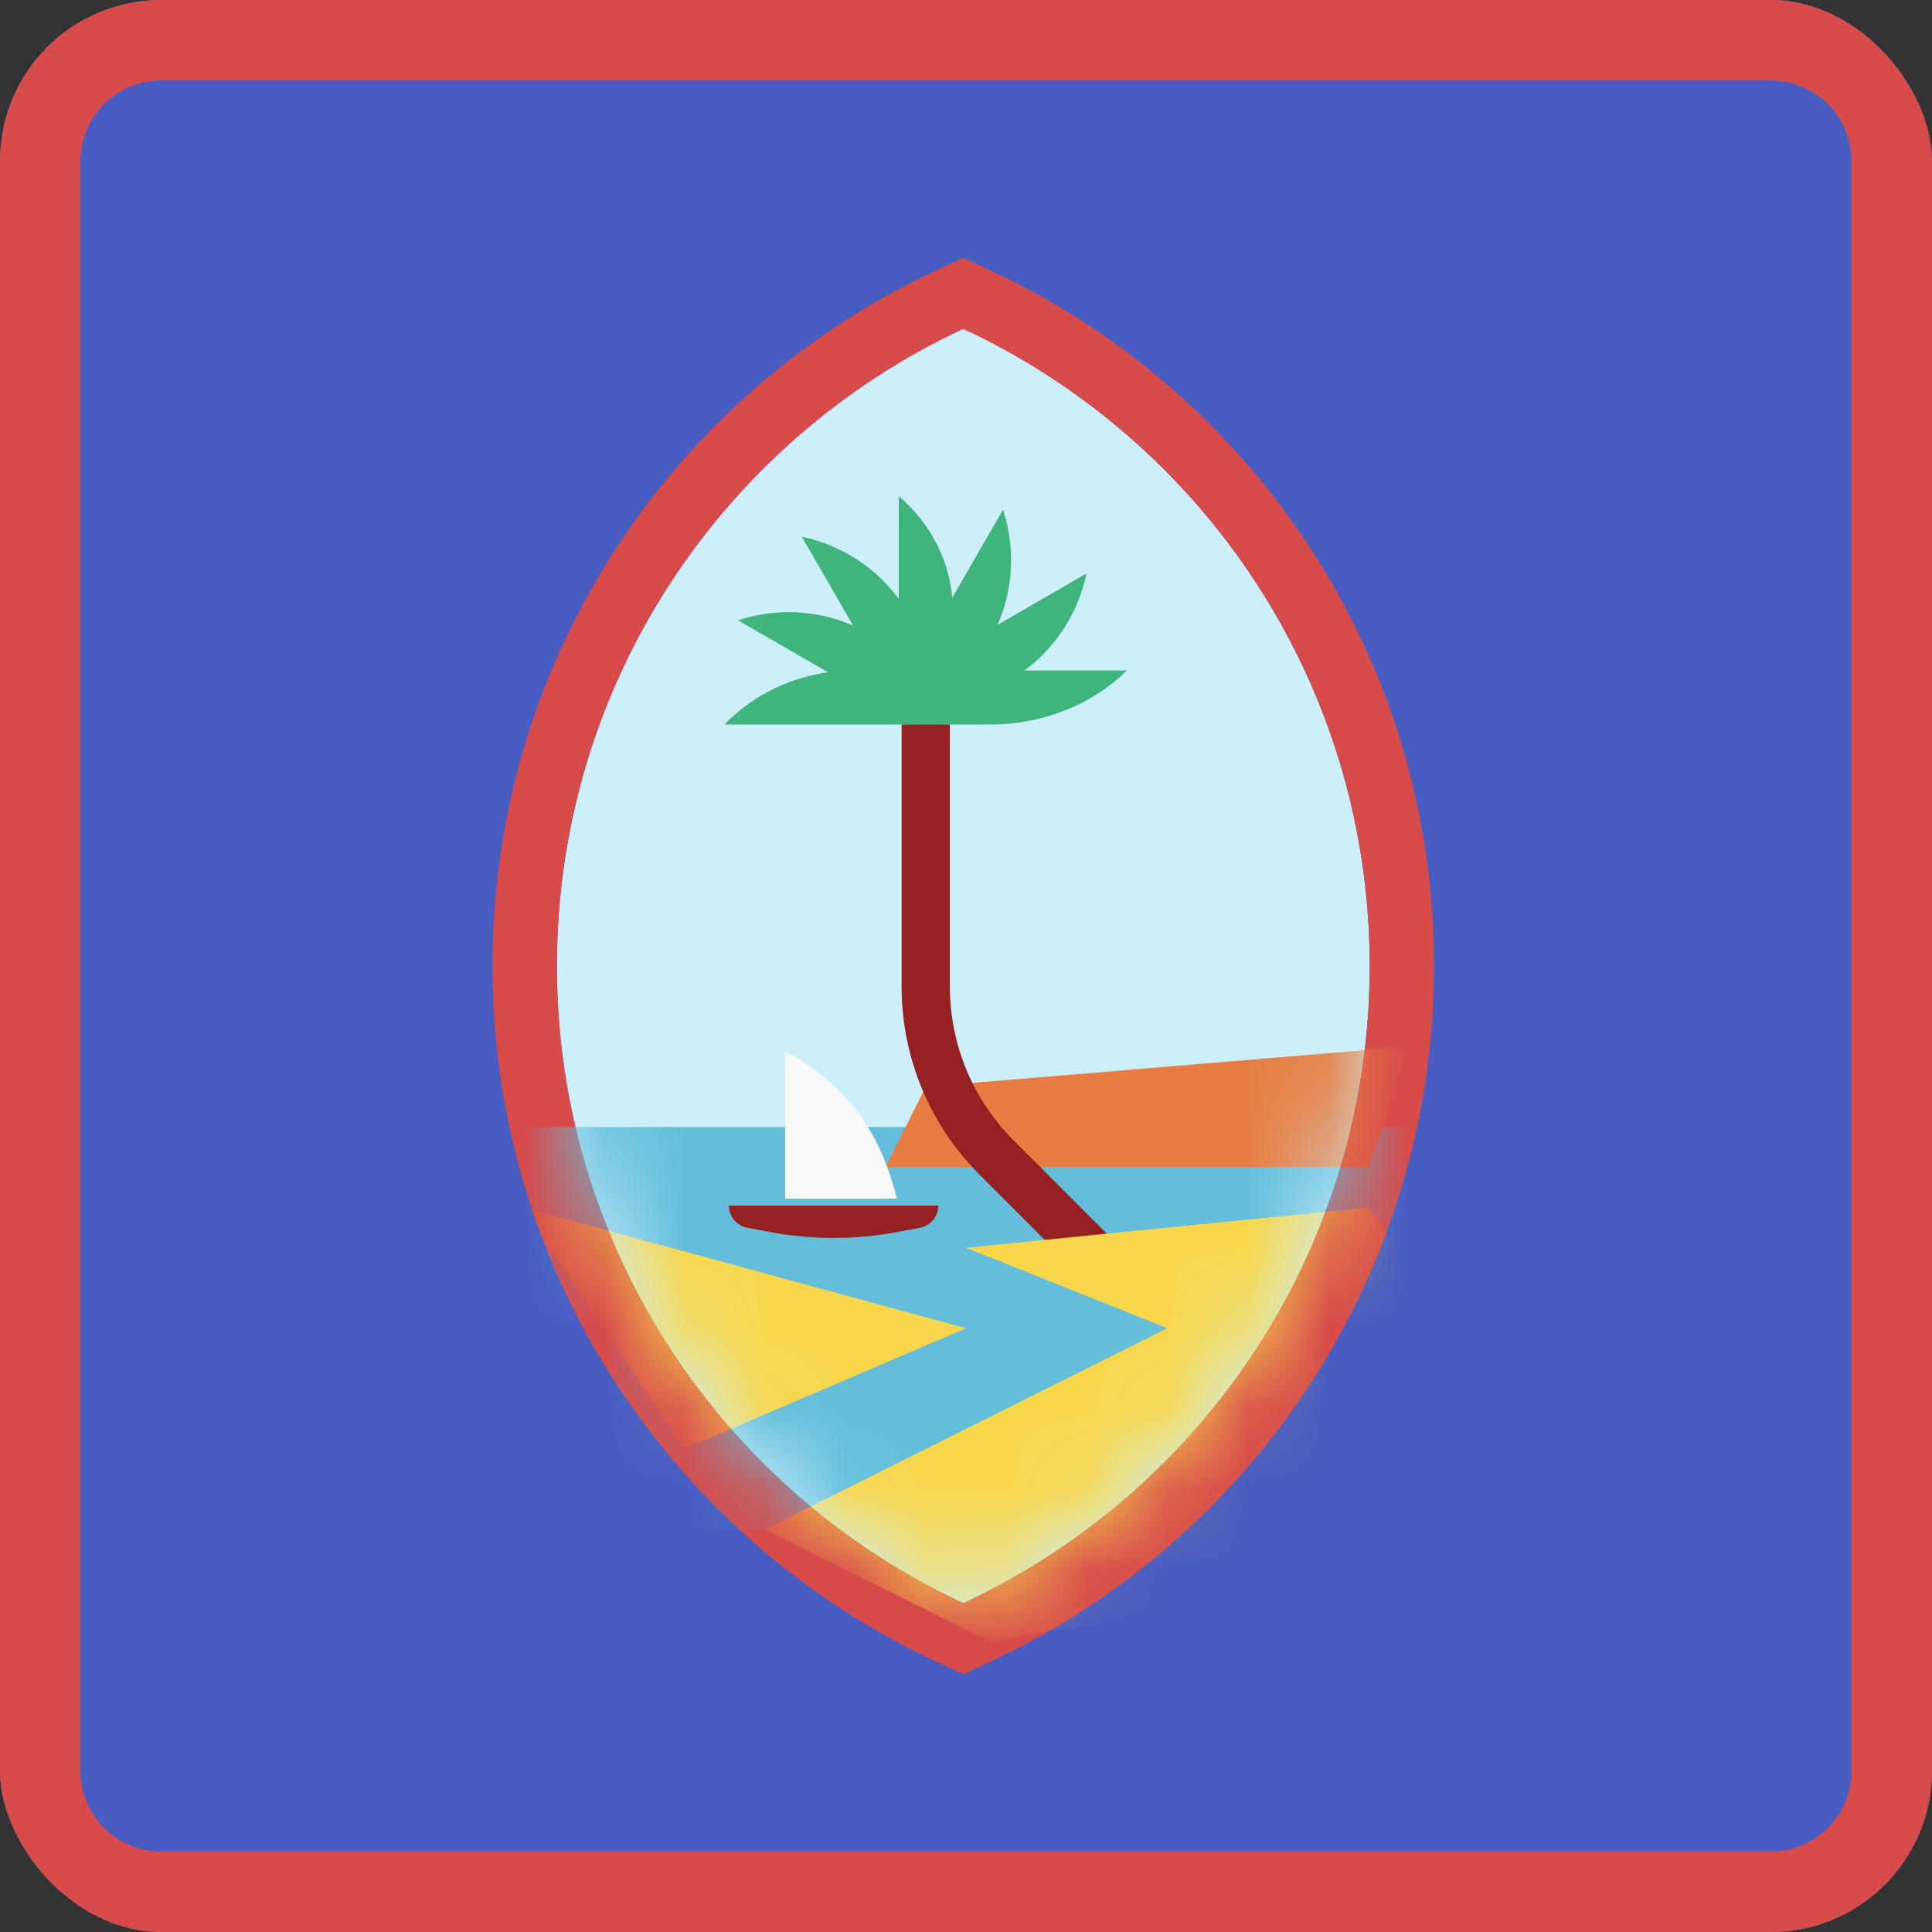 <svg width="24" height="24" viewBox="0 0 24 24" fill="none" xmlns="http://www.w3.org/2000/svg">
<rect x="0" y="0" width="24" height="24" fill="#333333" stroke="none"/>
<g clip-path="url(#clip0_440_1613)">
<rect width="24" height="24" rx="2" fill="#485CC2"/>
<path fill-rule="evenodd" clip-rule="evenodd" d="M22 1H2C1.448 1 1 1.448 1 2V22C1 22.552 1.448 23 2 23H22C22.552 23 23 22.552 23 22V2C23 1.448 22.552 1 22 1ZM2 0C0.895 0 0 0.895 0 2V22C0 23.105 0.895 24 2 24H22C23.105 24 24 23.105 24 22V2C24 0.895 23.105 0 22 0H2Z" fill="#D74B4B"/>
<path fill-rule="evenodd" clip-rule="evenodd" d="M6.918 12C6.918 8.495 8.985 5.472 11.966 4.085C14.948 5.472 17.015 8.495 17.015 12C17.015 15.505 14.948 18.528 11.966 19.915C8.985 18.528 6.918 15.505 6.918 12Z" fill="#CCEFFA"/>
<path fill-rule="evenodd" clip-rule="evenodd" d="M11.966 3.203L12.304 3.36C15.557 4.873 17.815 8.172 17.815 12C17.815 15.828 15.557 19.127 12.304 20.64L11.966 20.797L11.629 20.64C8.376 19.127 6.118 15.828 6.118 12C6.118 8.172 8.376 4.873 11.629 3.36L11.966 3.203ZM11.966 4.085C8.985 5.472 6.918 8.495 6.918 12C6.918 15.505 8.985 18.528 11.966 19.915C14.948 18.528 17.015 15.505 17.015 12C17.015 8.495 14.948 5.472 11.966 4.085Z" fill="#D74B4B"/>
<mask id="mask0_440_1613" style="mask-type:alpha" maskUnits="userSpaceOnUse" x="6" y="4" width="12" height="16">
<path fill-rule="evenodd" clip-rule="evenodd" d="M6.918 12C6.918 8.495 8.985 5.472 11.966 4.085C14.948 5.472 17.015 8.495 17.015 12C17.015 15.505 14.948 18.528 11.966 19.915C8.985 18.528 6.918 15.505 6.918 12Z" fill="#CCEFFA"/>
</mask>
<g mask="url(#mask0_440_1613)">
<path d="M6 14H18V19H6V14Z" fill="#64BEDB"/>
<path d="M11.5 13.5L11 14.5H17L17.5 13L11.5 13.5Z" fill="#E77D42"/>
<path fill-rule="evenodd" clip-rule="evenodd" d="M12.216 9H9C9.395 8.588 9.969 8.329 10.608 8.329C11.247 8.329 11.821 8.588 12.216 9Z" fill="#3FB47C"/>
<path fill-rule="evenodd" clip-rule="evenodd" d="M11.765 9.205L9.167 7.705C9.692 7.533 10.286 7.576 10.802 7.874C11.318 8.172 11.652 8.664 11.765 9.205Z" fill="#3FB47C"/>
<path fill-rule="evenodd" clip-rule="evenodd" d="M11.46 9.265L9.96 6.667C10.5 6.78 10.992 7.115 11.29 7.631C11.588 8.147 11.632 8.74 11.46 9.265Z" fill="#3FB47C"/>
<path fill-rule="evenodd" clip-rule="evenodd" d="M11.165 6.165L11.165 8.996C11.576 8.648 11.835 8.143 11.835 7.58C11.835 7.018 11.576 6.512 11.165 6.165Z" fill="#3FB47C"/>
<path fill-rule="evenodd" clip-rule="evenodd" d="M10.96 8.93L12.46 6.332C12.632 6.857 12.588 7.45 12.29 7.966C11.992 8.482 11.5 8.817 10.96 8.93Z" fill="#3FB47C"/>
<path fill-rule="evenodd" clip-rule="evenodd" d="M10.899 8.624L13.497 7.124C13.384 7.665 13.05 8.157 12.534 8.455C12.018 8.753 11.424 8.796 10.899 8.624Z" fill="#3FB47C"/>
<path fill-rule="evenodd" clip-rule="evenodd" d="M10.595 8.329L13.999 8.329C13.581 8.741 12.973 9 12.297 9C11.621 9 11.013 8.741 10.595 8.329Z" fill="#3FB47C"/>
<path fill-rule="evenodd" clip-rule="evenodd" d="M11.2 12.257V9H11.8V12.257C11.8 12.973 12.085 13.66 12.591 14.166L14.212 15.788L13.788 16.212L12.167 14.591C11.548 13.972 11.2 13.133 11.2 12.257Z" fill="#962122"/>
<path d="M12 16.5L6.5 15L8.5 18L12 16.5Z" fill="#F8D74C"/>
<path d="M12 15.5L17 15L20 19L12.308 20.395L9.5 19L14.5 16.5L12 15.5Z" fill="#F8D74C"/>
<path d="M9.055 14.976H11.656C11.656 15.111 11.56 15.227 11.427 15.252L11.155 15.303C10.627 15.403 10.085 15.403 9.556 15.303L9.284 15.252C9.151 15.227 9.055 15.111 9.055 14.976Z" fill="#962122"/>
<path d="M9.754 14.89V13.062C10.774 13.602 11.017 14.423 11.143 14.89H9.754Z" fill="#F9F9F9"/>
</g>
</g>
<defs>
<clipPath id="clip0_440_1613">
<rect width="24" height="24" rx="2" fill="white"/>
</clipPath>
</defs>
</svg>
